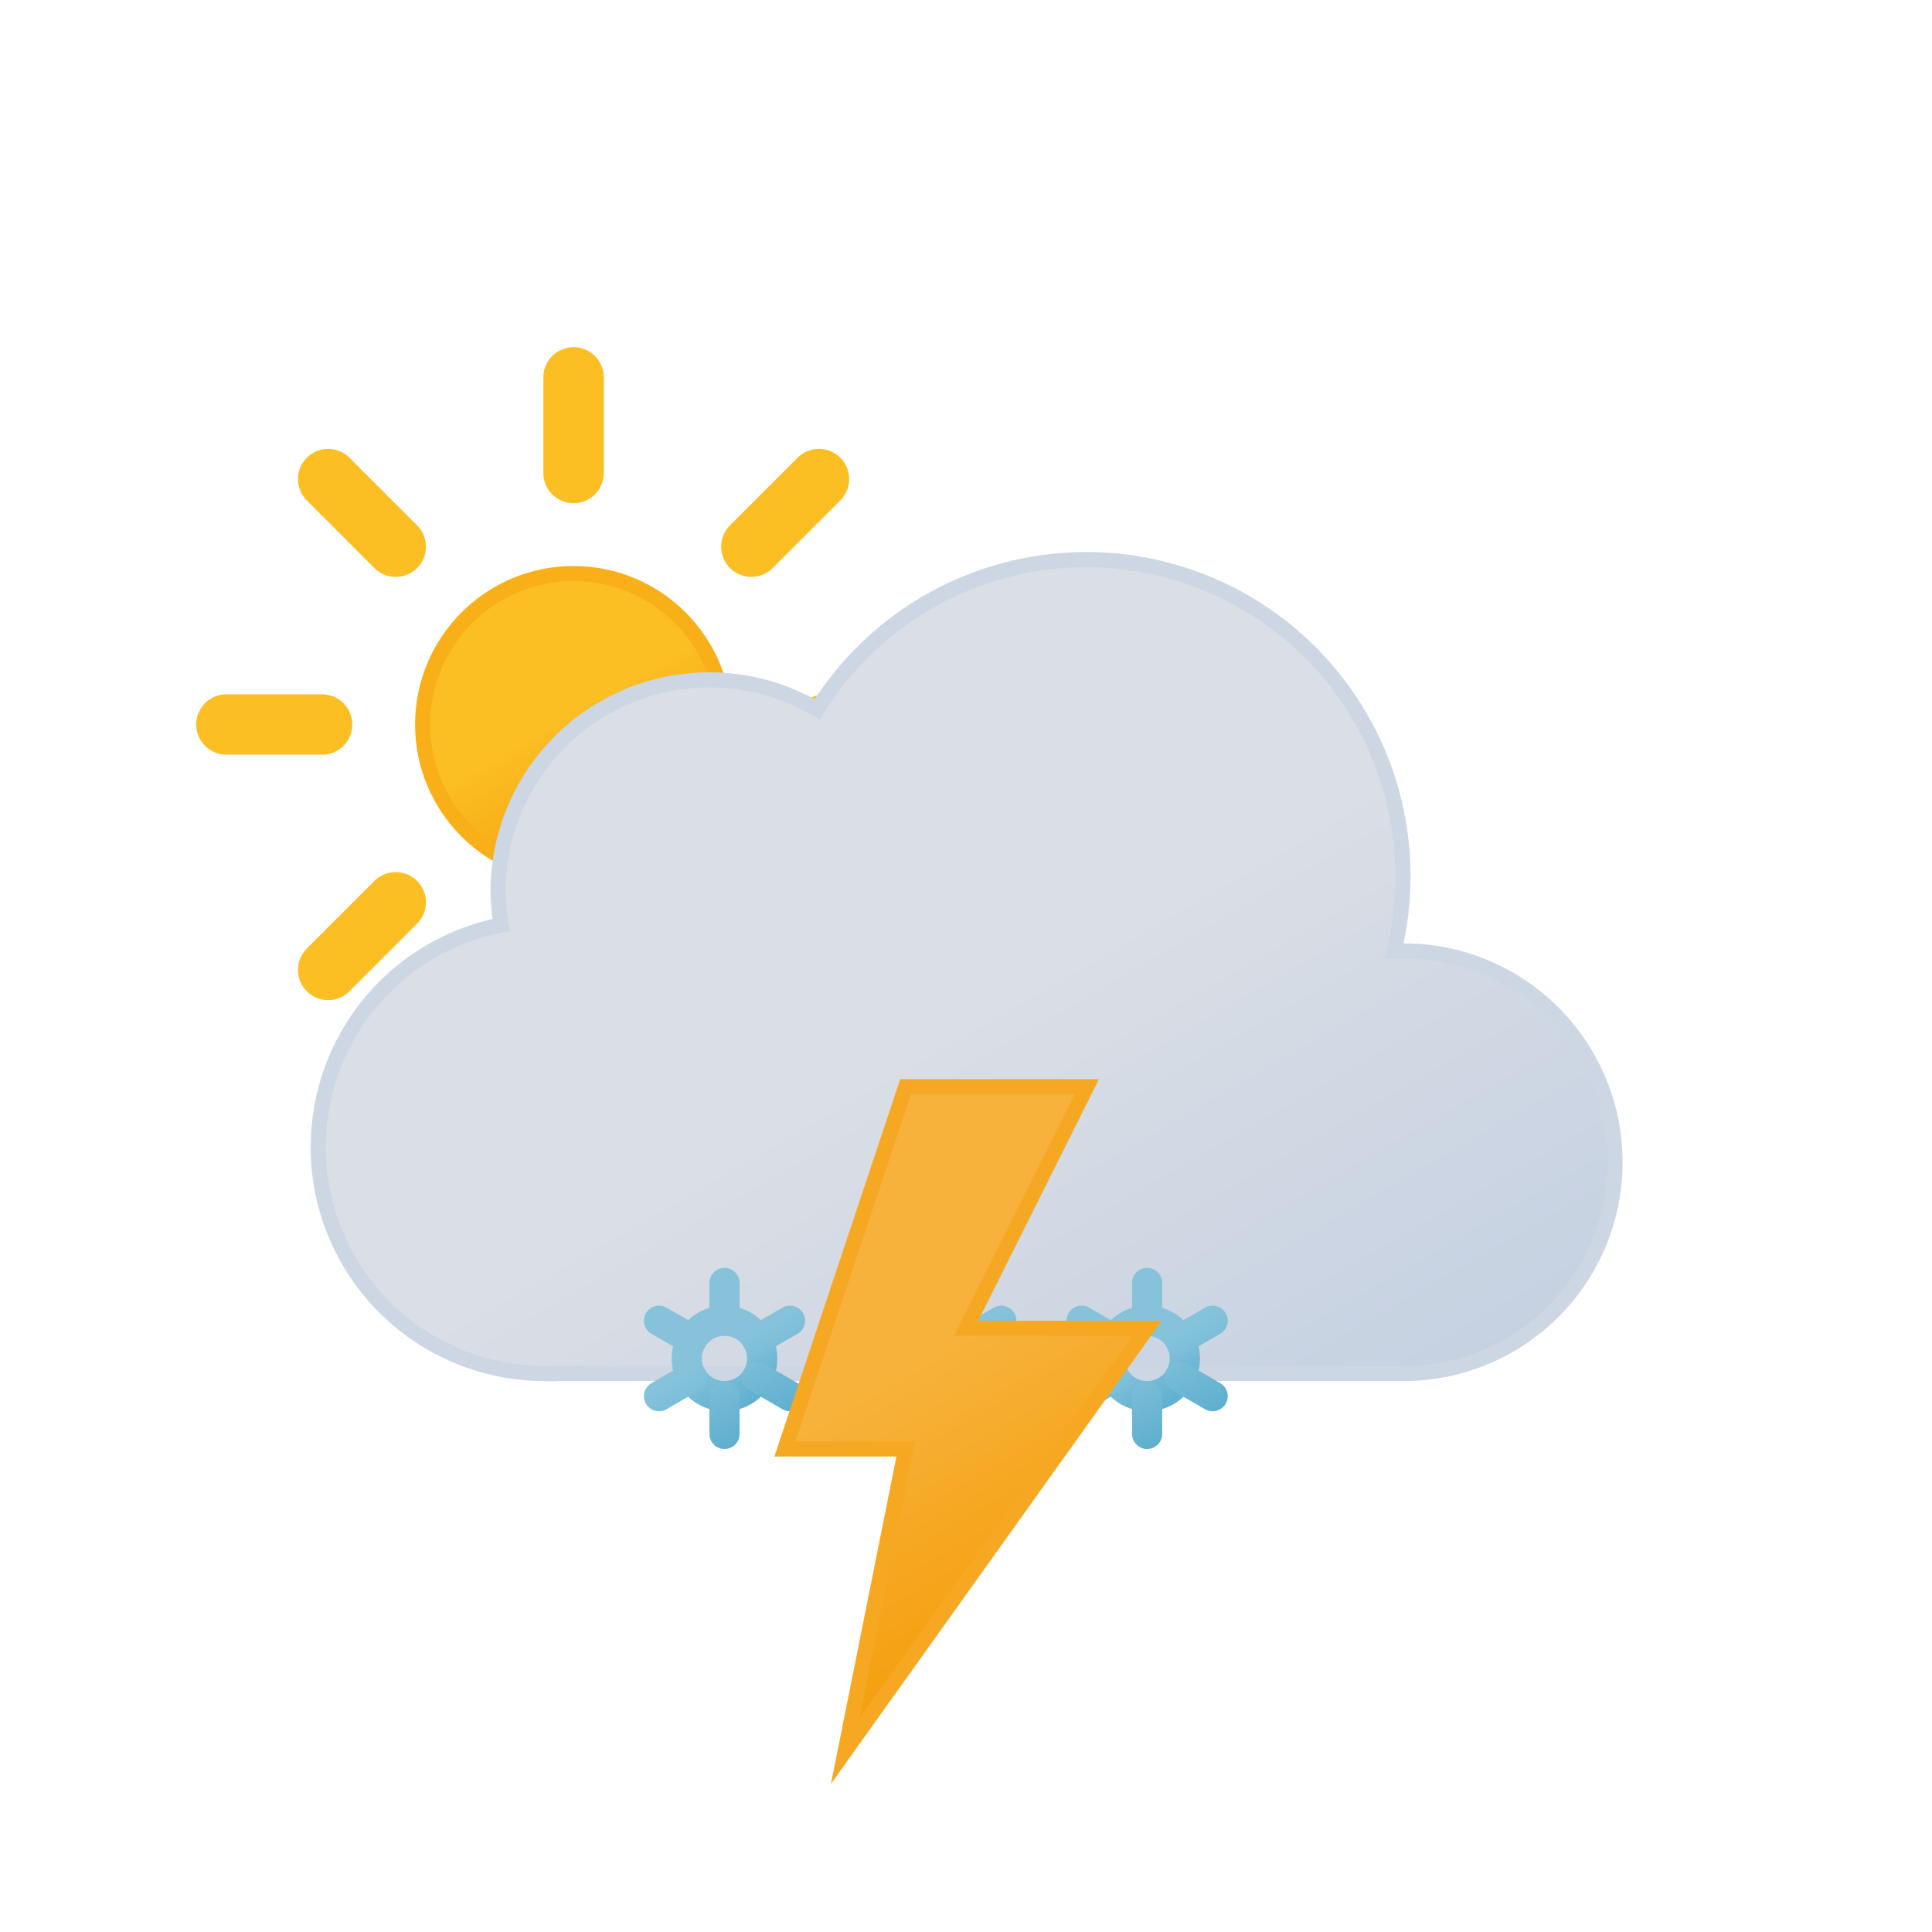 <svg xmlns="http://www.w3.org/2000/svg" xmlns:xlink="http://www.w3.org/1999/xlink" viewBox="0 0 64 64"><defs><linearGradient id="b" x1="16.5" x2="21.5" y1="19.67" y2="28.33" gradientUnits="userSpaceOnUse"><stop offset="0" stop-color="#fbbf24"></stop><stop offset=".45" stop-color="#fbbf24"></stop><stop offset="1" stop-color="#f59e0b"></stop></linearGradient><linearGradient id="c" x1="22.56" x2="39.2" y1="21.96" y2="50.8" gradientUnits="userSpaceOnUse"><stop offset="0" stop-color="#DADEE5"></stop><stop offset=".45" stop-color="#DADEE5"></stop><stop offset="1" stop-color="#C5D1E2"></stop></linearGradient><linearGradient id="a" x1="30.12" x2="31.88" y1="43.48" y2="46.52" gradientUnits="userSpaceOnUse"><stop offset="0" stop-color="#86c3db"></stop><stop offset=".45" stop-color="#86c3db"></stop><stop offset="1" stop-color="#5eafcf"></stop></linearGradient><linearGradient id="d" x1="29.67" x2="32.33" y1="42.69" y2="47.31" xlink:href="#a"></linearGradient><linearGradient id="e" x1="23.12" x2="24.88" y1="43.48" y2="46.52" xlink:href="#a"></linearGradient><linearGradient id="f" x1="22.67" x2="25.33" y1="42.69" y2="47.31" xlink:href="#a"></linearGradient><linearGradient id="g" x1="37.12" x2="38.88" y1="43.48" y2="46.52" xlink:href="#a"></linearGradient><linearGradient id="h" x1="36.67" x2="39.33" y1="42.69" y2="47.31" xlink:href="#a"></linearGradient><linearGradient id="i" x1="26.74" x2="35.76" y1="37.88" y2="53.52" gradientUnits="userSpaceOnUse"><stop offset="0" stop-color="#f7b23b"></stop><stop offset=".45" stop-color="#f7b23b"></stop><stop offset="1" stop-color="#f59e0b"></stop></linearGradient></defs><circle cx="19" cy="24" r="5" fill="url(#b)" stroke="#f8af18" stroke-miterlimit="10" stroke-width=".5"></circle><path fill="none" stroke="#fbbf24" stroke-linecap="round" stroke-miterlimit="10" stroke-width="2" d="M19 15.67V12.5m0 23v-3.17m5.89-14.22l2.24-2.24M10.87 32.13l2.24-2.24m0-11.78l-2.24-2.24m16.26 16.26l-2.24-2.24M7.5 24h3.17m19.83 0h-3.17"><animateTransform attributeName="transform" dur="45s" repeatCount="indefinite" type="rotate" values="0 19 24; 360 19 24"></animateTransform></path><path fill="url(#c)" stroke="#CDD6E3" stroke-miterlimit="10" stroke-width=".5" d="M46.5 31.5h-.32a10.49 10.49 0 00-19.11-8 7 7 0 00-10.57 6 7.21 7.21 0 00.1 1.14A7.5 7.5 0 0018 45.5a4.19 4.19 0 00.5 0v0h28a7 7 0 000-14z"></path><g><circle cx="31" cy="45" r="1.25" fill="none" stroke="url(#a)" stroke-miterlimit="10"></circle><path fill="none" stroke="url(#d)" stroke-linecap="round" stroke-miterlimit="10" d="M33.17 46.25l-1.09-.63m-2.16-1.24l-1.09-.63M31 42.5v1.25m0 3.75v-1.25m-1.08-.63l-1.09.63m4.34-2.5l-1.09.63"></path><animateTransform additive="sum" attributeName="transform" dur="4s" repeatCount="indefinite" type="translate" values="-1 -6; 1 12"></animateTransform><animateTransform additive="sum" attributeName="transform" dur="9s" repeatCount="indefinite" type="rotate" values="0 31 45; 360 31 45"></animateTransform><animate attributeName="opacity" dur="4s" repeatCount="indefinite" values="0;1;1;1;0"></animate></g><g><circle cx="24" cy="45" r="1.25" fill="none" stroke="url(#e)" stroke-miterlimit="10"></circle><path fill="none" stroke="url(#f)" stroke-linecap="round" stroke-miterlimit="10" d="M26.17 46.25l-1.09-.63m-2.16-1.24l-1.09-.63M24 42.5v1.25m0 3.75v-1.25m-1.08-.63l-1.09.63m4.34-2.5l-1.09.63"></path><animateTransform additive="sum" attributeName="transform" begin="-2s" dur="4s" repeatCount="indefinite" type="translate" values="1 -6; -1 12"></animateTransform><animateTransform additive="sum" attributeName="transform" dur="9s" repeatCount="indefinite" type="rotate" values="0 24 45; 360 24 45"></animateTransform><animate attributeName="opacity" begin="-2s" dur="4s" repeatCount="indefinite" values="0;1;1;1;0"></animate></g><g><circle cx="38" cy="45" r="1.25" fill="none" stroke="url(#g)" stroke-miterlimit="10"></circle><path fill="none" stroke="url(#h)" stroke-linecap="round" stroke-miterlimit="10" d="M40.17 46.25l-1.09-.63m-2.16-1.24l-1.09-.63M38 42.5v1.25m0 3.75v-1.25m-1.08-.63l-1.09.63m4.34-2.5l-1.09.63"></path><animateTransform additive="sum" attributeName="transform" begin="-1s" dur="4s" repeatCount="indefinite" type="translate" values="1 -6; -1 12"></animateTransform><animateTransform additive="sum" attributeName="transform" dur="9s" repeatCount="indefinite" type="rotate" values="0 38 45; 360 38 45"></animateTransform><animate attributeName="opacity" begin="-1s" dur="4s" repeatCount="indefinite" values="0;1;1;1;0"></animate></g><path fill="url(#i)" stroke="#f6a823" stroke-miterlimit="10" stroke-width=".5" d="M30 36l-4 12h4l-2 10 10-14h-6l4-8h-6z"><animate attributeName="opacity" dur="2s" repeatCount="indefinite" values="1; 1; 1; 1; 1; 1; 0.1; 1; 0.1; 1; 1; 0.1; 1; 0.1; 1"></animate></path></svg>